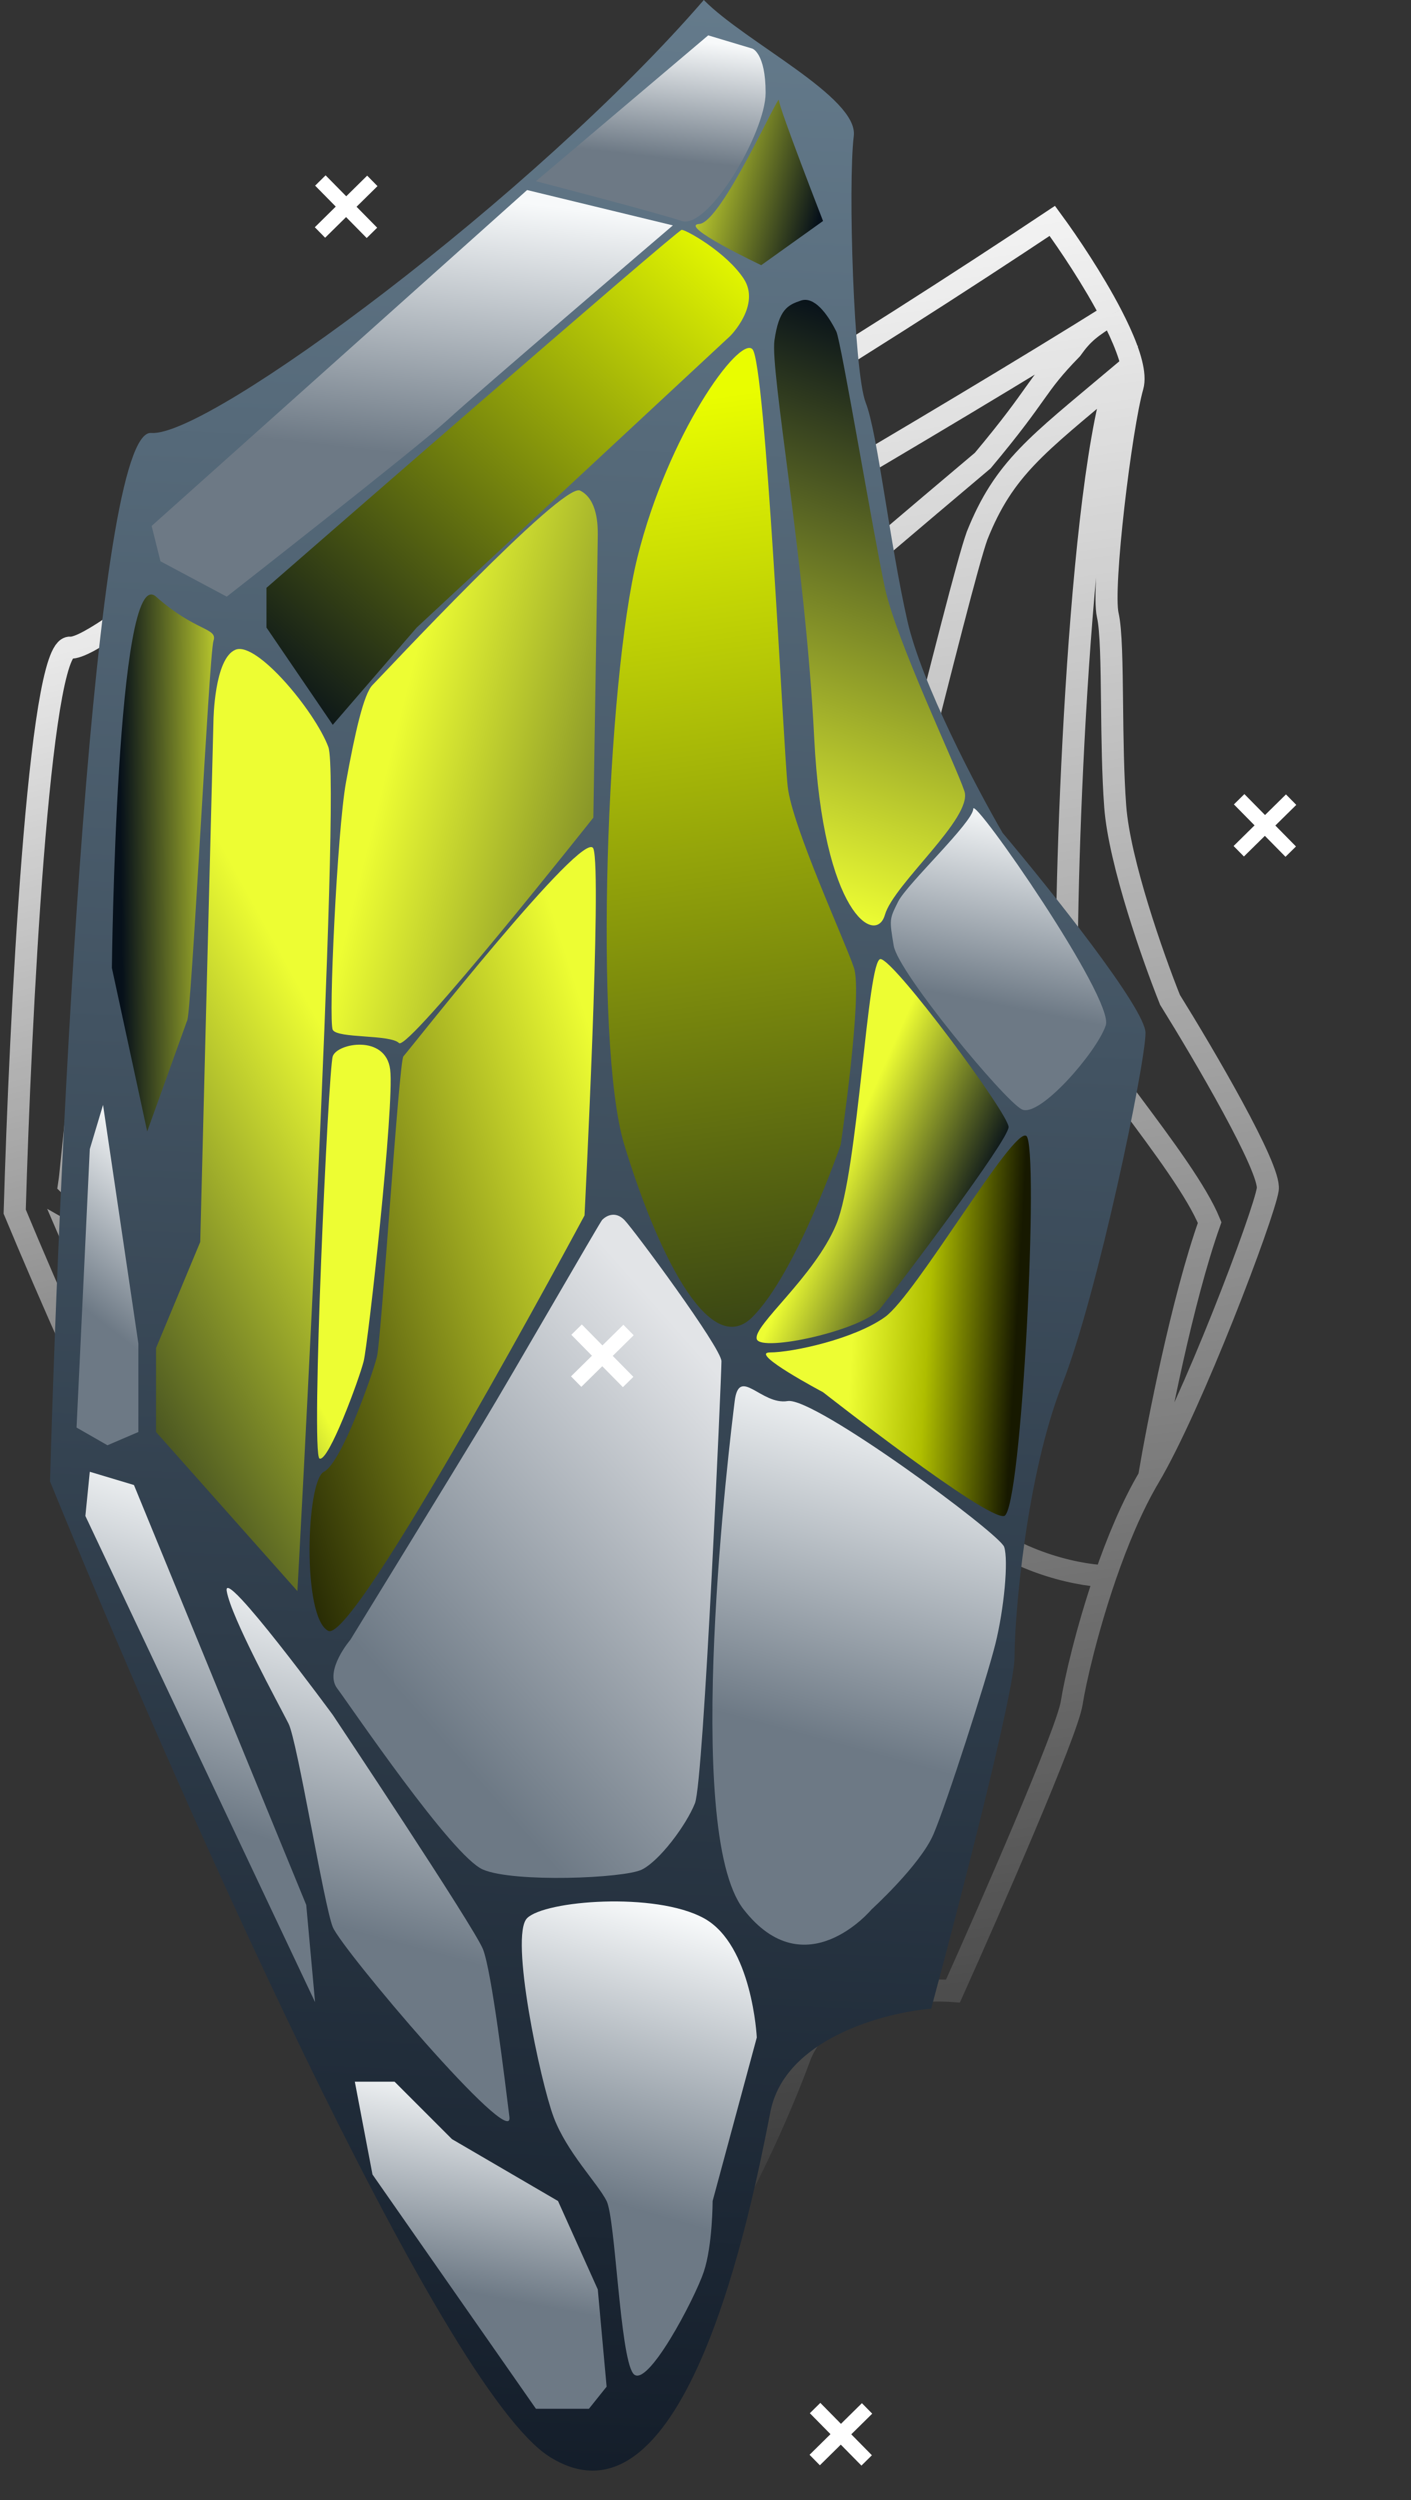 <svg xmlns="http://www.w3.org/2000/svg" width="96" height="170" viewBox="0 0 96 170" fill="none">
  <rect x="0" y="0" width="96" height="170" fill="#333333" stroke="none"/>
  <path d="M78.176 100.455C81.103 95.52 85.983 82.626 86.255 80.872C86.472 79.469 81.911 71.698 79.603 67.987C78.477 65.179 76.155 58.616 75.876 54.837C75.715 52.67 75.686 50.145 75.66 47.867C75.63 45.18 75.603 42.835 75.369 41.827C74.937 39.964 76.27 29.035 77.056 26.283C77.29 25.467 76.886 24.099 76.18 22.555C76.006 22.175 75.813 21.784 75.608 21.388M78.176 100.455C78.784 96.837 80.46 88.308 82.301 83.133C81.441 81.028 79.139 77.942 76.951 75.007M78.176 100.455C77.022 102.401 76.02 104.816 75.205 107.179M75.608 21.388C74.395 19.054 72.716 16.546 71.595 15.019C60.077 22.694 36.207 37.843 32.873 37.039C29.538 36.235 21.227 76.545 17.488 96.8C21.98 115.098 32.43 152.926 38.295 157.858C40.561 159.763 41.985 159.782 44.034 158.029L44.036 158.027M75.608 21.388C64.583 28.302 41.58 41.7 38.797 42.986C38.762 45.957 40.818 52.22 42.771 52.223C43.876 50.67 66.865 31.317 66.865 31.317C70.85 26.553 70.352 26.357 72.906 23.738C73.684 22.642 74.224 22.252 75.608 21.388ZM76.951 75.007C76.873 74.902 76.794 74.797 76.716 74.692M76.951 75.007L76.716 74.692M75.205 107.179C73.954 110.81 73.146 114.317 72.915 115.805C72.611 117.769 67.403 129.679 64.837 135.388C61.986 135.186 55.909 135.801 54.413 139.88L54.37 139.996C53.268 143 50.01 150.74 46.347 155.513M75.205 107.179C73.217 107.111 68.433 106.13 65.209 102.757C63.683 101.161 62.39 100.138 61.766 99.563C63.644 95.292 70.825 78.409 73.595 70.327C74.427 71.61 75.547 73.124 76.716 74.692M44.036 158.027C43.951 157.627 43.7 157.284 43.449 156.941C43.416 156.9 43.13 156.635 43.096 156.592C41.328 152.963 41.349 133.199 40.144 127.234C41.424 126.824 50.472 127.313 54.405 129.461C54.56 130.204 54.716 130.946 54.904 132.053C54.958 132.365 55.031 132.687 55.104 133.008C55.44 134.488 55.777 135.973 54.198 136.613C52.276 137.393 50.596 138.929 49.918 140.979C49.699 141.644 49.305 142.697 48.864 143.877C47.945 146.335 46.821 149.344 46.637 150.529C46.42 151.932 46.353 154.437 46.347 155.513M44.036 158.027C44.813 157.361 45.589 156.501 46.347 155.513M23.367 101.246L23.366 101.24M23.367 101.246C23.367 101.244 23.366 101.242 23.366 101.24M23.367 101.246L23.369 101.25M23.367 101.246C23.368 101.248 23.368 101.249 23.369 101.25M23.366 101.24C23.254 100.814 23.16 100.457 23.09 100.183C26.044 102.509 32.004 111.071 33.828 115.003C36.108 119.918 37.337 123.758 38.316 127.255C38.672 128.526 41.817 143.915 41.692 154.54C41.132 153.667 40.284 152.324 40.032 151.302C38.925 146.82 35.274 140.148 32.226 136.566C29.178 132.984 27.704 123.888 27.112 118.408C26.648 114.118 24.86 106.981 23.78 102.827C23.627 102.236 23.488 101.706 23.369 101.252L23.369 101.25M33.481 97.614C33.092 99.35 32.533 105.999 33.334 106.411C33.968 106.736 41.974 95.513 47.862 88.589C53.029 86.044 55.605 92.222 56.358 93.251C56.992 94.119 59.511 98.605 60.539 100.894C57.887 110.029 53.626 125.225 53.906 126.869C50.385 126.649 42.622 126.158 39.734 125.954C35.752 117.258 26.988 98.852 23.794 94.791C23.903 94.442 23.999 94.129 24.068 93.868C29.271 74.078 33.408 57.909 35.589 49.281C36.835 48.011 40.019 51.488 42.6 52.496C40.947 58.307 35.727 84.517 33.481 97.614ZM72.646 68.706C72.181 69.848 70.763 76.931 68.777 81.794C67.233 85.573 63.577 93.761 61.123 98.891C58.691 96.725 55.839 86.784 55.567 84.613C55.349 82.876 55.947 77.474 56.272 74.99C59.186 65.447 65.234 39.884 66.477 36.427C68.304 31.844 70.566 30.248 75.942 25.729C73.167 34.52 72.317 63.843 72.646 68.706Z" stroke="url(#paint0_linear_69_214)" stroke-width="1.5"/>
  <path d="M38.763 78.843C40.096 75.518 41.873 67.094 41.873 65.986C41.873 65.099 38.319 60.739 36.542 58.67C35.579 57.044 33.521 53.217 32.988 50.911C32.682 49.589 32.423 48.034 32.189 46.631C31.913 44.975 31.673 43.531 31.433 42.931C30.988 41.822 30.766 34.95 30.988 33.177C31.054 32.651 30.675 31.845 30.092 30.96C29.948 30.742 29.792 30.519 29.628 30.295M38.763 78.843C38.792 76.553 39.011 71.129 39.652 67.759C38.92 66.542 37.207 64.858 35.577 63.256M38.763 78.843C38.238 80.154 37.85 81.741 37.574 83.277M29.628 30.295C28.657 28.97 27.383 27.583 26.546 26.748C20.178 32.586 6.909 44.217 4.776 44.039C2.644 43.862 1.37 69.533 1 82.39C5.517 93.253 15.572 115.598 19.659 118.081C21.238 119.04 22.118 118.916 23.214 117.638L23.215 117.636M29.628 30.295C23.491 35.615 10.589 46.083 8.997 47.143C9.259 48.98 11.124 52.648 12.329 52.463C12.862 51.399 25.186 37.258 25.186 37.258C27.188 33.937 26.862 33.863 28.186 32.003C28.561 31.252 28.857 30.96 29.628 30.295ZM35.577 63.256C35.519 63.198 35.461 63.141 35.402 63.084M35.577 63.256L35.402 63.084M37.574 83.277C37.149 85.638 36.986 87.879 36.986 88.819C36.986 90.061 34.913 97.908 33.876 101.677C32.099 101.825 28.412 102.785 27.878 105.445L27.863 105.522C27.471 107.481 26.201 112.569 24.399 115.865M37.574 83.277C36.341 83.425 33.298 83.277 30.988 81.504C29.896 80.665 29.001 80.157 28.561 79.862C29.311 77.047 32.125 65.941 33.061 60.689C33.697 61.401 34.532 62.228 35.402 63.084M23.215 117.636C23.124 117.398 22.936 117.211 22.749 117.023C22.725 117 22.523 116.864 22.498 116.841C21.061 114.771 19.187 102.571 17.874 99.005C18.624 98.63 24.249 98.067 26.879 99.017C27.045 99.46 27.212 99.903 27.434 100.568C27.497 100.756 27.573 100.947 27.648 101.139C27.997 102.02 28.347 102.904 27.434 103.45C26.323 104.115 25.435 105.224 25.213 106.554C25.141 106.985 24.999 107.672 24.84 108.442C24.508 110.048 24.102 112.012 24.102 112.761C24.102 113.648 24.3 115.199 24.399 115.865M23.215 117.636C23.63 117.152 24.026 116.546 24.399 115.865M5.049 84.572L5.047 84.568M5.049 84.572C5.049 84.571 5.048 84.569 5.047 84.568M5.049 84.572L5.05 84.574L5.051 84.576C5.167 84.844 5.304 85.158 5.455 85.508C6.517 87.968 8.301 92.201 8.997 94.805C9.885 98.13 11.662 103.603 13.884 105.522C16.105 107.441 18.993 111.209 20.104 113.869C20.357 114.476 21.008 115.224 21.436 115.709C20.499 109.14 17.09 99.944 16.749 99.193C15.812 97.129 14.687 94.876 12.812 92.061C11.312 89.809 6.82 85.095 4.776 83.942C4.846 84.105 4.938 84.316 5.047 84.568M10.937 81.363C10.863 82.472 11.154 86.629 11.687 86.806C12.108 86.946 15.972 79.254 18.941 74.419C21.884 72.355 24.061 75.921 24.624 76.484C25.098 76.958 27.079 79.487 27.932 80.8C27.169 86.692 25.994 96.477 26.323 97.465C24.132 97.665 19.299 98.105 17.499 98.255C14.213 93.269 7.052 82.748 4.696 80.548C4.729 80.322 4.759 80.119 4.776 79.952C6.094 67.241 7.1 56.867 7.621 51.334C8.267 50.431 10.562 52.273 12.249 52.648C11.786 56.392 11.071 73.066 10.937 81.363ZM32.321 59.779C32.144 60.528 31.946 65.035 31.186 68.225C30.595 70.705 29.124 76.108 28.101 79.508C26.394 78.404 23.686 72.542 23.311 71.228C23.011 70.177 22.864 66.787 22.827 65.223C23.712 59.054 24.999 42.701 25.435 40.449C26.124 37.446 27.366 36.245 30.249 32.941C29.377 38.632 31.654 56.81 32.321 59.779Z" stroke="url(#paint1_linear_69_214)" stroke-width="1.5"/>
  <path d="M10.29 29.439C14.179 29.769 36.463 13.224 47.884 0C50.719 2.885 58.413 6.609 58.089 9.246C57.684 12.543 58.089 25.318 58.899 27.379C59.709 29.439 60.519 36.857 61.735 42.215C62.707 46.501 66.46 53.616 68.216 56.638C71.456 60.485 77.937 68.589 77.937 70.238C77.937 72.298 74.697 87.958 72.266 94.14C69.836 100.321 69.026 109.8 69.026 112.685C69.026 114.992 65.245 129.581 63.355 136.587C60.114 136.861 53.39 138.647 52.418 143.592L52.39 143.734C51.136 150.118 46.677 172.809 37.43 167.082C29.977 162.467 11.641 120.927 3.404 100.733C4.079 76.831 6.402 29.11 10.29 29.439Z" fill="url(#paint2_linear_69_214)"/>
  <path d="M26.546 72.73C26.245 70.326 22.939 70.927 22.639 71.828C22.338 72.73 21.136 98.877 21.737 99.177C22.338 99.478 24.442 93.767 24.742 92.565C25.043 91.363 26.846 75.134 26.546 72.73Z" fill="url(#paint3_linear_69_214)"/>
  <path d="M20.835 129.531L21.436 136.143L5.809 103.084L6.109 100.079L9.114 100.98L20.835 129.531Z" fill="url(#paint4_linear_69_214)"/>
  <path d="M26.846 141.553H24.141L25.343 147.864L36.463 163.793H40.07L41.272 162.29L40.671 155.678L37.966 149.667L30.753 145.46L26.846 141.553Z" fill="url(#paint5_linear_69_214)"/>
  <path d="M60.206 89.56C58.102 91.063 53.895 91.964 52.392 91.964C50.889 91.964 55.998 94.669 55.998 94.669C55.998 94.669 67.118 103.385 68.32 103.084C69.522 102.784 70.725 77.839 69.823 77.238C68.921 76.637 62.31 88.057 60.206 89.56Z" fill="url(#paint6_linear_69_214)"/>
  <path d="M68.32 105.188C68.02 104.286 55.397 94.97 53.594 95.27C51.791 95.571 50.288 92.866 49.987 95.27C49.687 97.674 46.381 124.422 50.589 129.832C54.796 135.241 59.304 129.832 59.304 129.832C59.304 129.832 62.61 126.826 63.512 124.723C64.413 122.619 67.118 114.204 67.719 111.8C68.32 109.395 68.621 106.089 68.32 105.188Z" fill="url(#paint7_linear_69_214)"/>
  <path d="M47.884 130.433C44.578 128.63 37.065 129.231 35.862 130.433C34.66 131.635 36.764 141.553 37.666 143.957C38.567 146.361 40.671 148.465 41.272 149.667C41.873 150.869 42.173 160.186 43.075 161.388C43.977 162.59 47.283 156.279 47.884 154.476C48.485 152.673 48.485 149.667 48.485 149.667L51.49 138.547C51.49 138.547 51.19 132.236 47.884 130.433Z" fill="url(#paint8_linear_69_214)"/>
  <path d="M9.415 91.363L7.011 75.134L6.109 78.14L5.208 97.073L7.311 98.276L9.415 97.374V91.363Z" fill="url(#paint9_linear_69_214)"/>
  <path d="M19.633 117.209C19.032 116.007 15.726 109.996 15.426 108.193C15.125 106.39 22.639 116.608 22.639 116.608C22.639 116.608 32.256 131.034 32.857 132.537C33.458 134.039 34.36 141.553 34.66 143.957C34.961 146.361 23.24 132.537 22.639 131.034C22.038 129.531 20.234 118.411 19.633 117.209Z" fill="url(#paint10_linear_69_214)"/>
  <path d="M49.086 92.566C49.086 91.664 43.075 83.549 42.474 82.948C41.873 82.347 41.272 82.648 40.971 82.948C40.823 83.097 34.855 93.467 32.857 96.773C30.859 100.079 23.841 111.499 23.841 111.499C23.841 111.499 22.038 113.603 22.939 114.805C23.841 116.007 30.753 126.226 32.857 127.127C34.961 128.029 42.474 127.728 43.676 127.127C44.878 126.526 46.682 124.122 47.283 122.619C47.884 121.117 49.086 93.467 49.086 92.566Z" fill="url(#paint11_linear_69_214)"/>
  <path d="M56.9 83.249C58.403 79.642 59.004 65.216 59.905 65.216C60.807 65.216 68.621 75.735 68.621 76.637C68.621 77.538 61.107 87.456 59.905 88.959C58.703 90.462 51.791 91.964 51.49 91.063C51.19 90.161 55.397 86.855 56.9 83.249Z" fill="url(#paint12_linear_69_214)"/>
  <path d="M61.107 61.309C61.708 60.107 66.216 55.9 66.216 54.998C66.216 54.096 75.834 67.921 75.233 69.724C74.631 71.528 70.725 76.036 69.522 75.435C68.32 74.834 61.107 66.118 60.807 64.315C60.506 62.512 60.506 62.512 61.107 61.309Z" fill="url(#paint13_linear_69_214)"/>
  <path d="M7.612 65.817C7.612 65.817 7.912 38.168 10.617 40.572C13.322 42.977 14.825 42.676 14.524 43.578C14.224 44.479 13.004 69.451 12.721 69.424L10.016 76.937L7.612 65.817Z" fill="url(#paint14_linear_69_214)"/>
  <path d="M35.862 12.923L45.78 15.327C45.78 15.327 32.406 26.748 30.453 28.551C28.499 30.354 15.426 40.572 15.426 40.572L10.918 38.168L10.317 35.764L35.862 12.923Z" fill="url(#paint15_linear_69_214)"/>
  <path d="M23.54 53.195C22.939 56.501 22.338 69.424 22.639 70.025C22.939 70.626 26.546 70.326 27.147 70.927C27.748 71.528 40.37 55.599 40.37 55.599C40.37 55.599 40.671 36.966 40.671 36.365C40.671 35.764 40.671 33.961 39.469 33.359C38.267 32.758 25.945 45.982 25.344 46.583C24.742 47.184 24.141 49.889 23.54 53.195Z" fill="url(#paint16_linear_69_214)"/>
  <path d="M54.496 20.437C53.594 20.737 52.993 21.038 52.692 23.141C52.392 25.245 54.796 38.168 55.397 50.19C55.998 62.211 59.605 64.315 60.206 62.211C60.807 60.107 66.216 55.599 65.615 53.796C65.014 51.993 60.985 43.578 60.206 39.971C59.427 36.365 57.221 23.183 56.9 22.54C56.299 21.338 55.397 20.136 54.496 20.437Z" fill="url(#paint17_linear_69_214)"/>
  <path d="M18.131 39.971C18.131 39.971 46.081 15.628 46.381 15.628C46.682 15.628 49.386 17.131 50.589 18.934C51.791 20.737 49.687 22.841 49.687 22.841L28.349 42.676L22.639 49.288L18.131 42.676V39.971Z" fill="url(#paint18_linear_69_214)"/>
  <path d="M43.376 37.868C45.479 29.453 50.288 22.841 51.19 23.742C52.091 24.644 53.293 50.791 53.594 53.495C53.894 56.2 57.501 64.014 58.102 65.817C58.703 67.621 57.2 77.839 57.2 77.839C57.2 77.839 54.195 86.555 51.19 89.56C48.184 92.565 44.578 84.751 42.474 77.839C40.37 70.927 41.272 46.283 43.376 37.868Z" fill="url(#paint19_linear_69_214)"/>
  <path d="M27.447 71.828C27.748 71.528 39.769 56.2 40.37 57.703C40.971 59.206 39.769 82.648 39.769 82.648C39.769 82.648 24.141 111.8 22.338 110.898C20.535 109.997 20.835 100.68 22.038 100.079C23.24 99.478 25.343 93.467 25.644 92.265C25.945 91.063 27.147 72.129 27.447 71.828Z" fill="url(#paint20_linear_69_214)"/>
  <path d="M22.338 50.791C21.436 48.386 17.48 43.598 16.027 44.179C14.573 44.76 14.524 48.988 14.524 48.988L13.623 84.451L10.617 91.664V97.374L20.234 108.193C20.234 108.193 23.24 53.195 22.338 50.791Z" fill="url(#paint21_linear_69_214)"/>
  <path d="M48.184 2.404L36.463 12.322C36.463 12.322 44.578 14.426 46.381 15.027C48.184 15.628 52.091 9.016 52.091 6.311C52.091 3.606 51.19 3.306 51.19 3.306L48.184 2.404Z" fill="url(#paint22_linear_69_214)"/>
  <path d="M47.583 15.227C49.086 15.127 52.993 6.311 52.993 6.812C52.993 7.313 55.998 15.027 55.998 15.027L51.791 18.032C51.791 18.032 46.081 15.328 47.583 15.227Z" fill="url(#paint23_linear_69_214)"/>
  <path d="M21.77 15.809L25.332 12.3M25.305 15.835L21.797 12.273" stroke="white"/>
  <path d="M55.43 167.279L58.992 163.77M58.965 167.306L55.456 163.744" stroke="white"/>
  <path d="M84.281 57.884L87.844 54.375M87.817 57.91L84.308 54.348" stroke="white"/>
  <path d="M39.201 93.948L42.763 90.439M42.736 93.975L39.228 90.413" stroke="white"/>
  <defs>
    <linearGradient id="paint0_linear_69_214" x1="56.965" y1="7.735" x2="77.945" y2="152.361" gradientUnits="userSpaceOnUse">
      <stop stop-color="white"/>
      <stop offset="1" stop-color="white" stop-opacity="0"/>
    </linearGradient>
    <linearGradient id="paint1_linear_69_214" x1="7.708" y1="32.083" x2="31.917" y2="128.917" gradientUnits="userSpaceOnUse">
      <stop stop-color="white"/>
      <stop offset="1" stop-color="white" stop-opacity="0"/>
    </linearGradient>
    <linearGradient id="paint2_linear_69_214" x1="43.875" y1="-10.208" x2="35.125" y2="192.792" gradientUnits="userSpaceOnUse">
      <stop stop-color="#698091"/>
      <stop offset="1" stop-color="#08101C"/>
    </linearGradient>
    <linearGradient id="paint3_linear_69_214" x1="22.292" y1="96.538" x2="10.576" y2="102.833" gradientUnits="userSpaceOnUse">
      <stop stop-color="#EDFD33"/>
      <stop offset="1" stop-color="#091929"/>
    </linearGradient>
    <linearGradient id="paint4_linear_69_214" x1="7.39" y1="98.071" x2="0.423" y2="119.234" gradientUnits="userSpaceOnUse">
      <stop stop-color="#F7F9FA"/>
      <stop offset="1" stop-color="#6D7985"/>
    </linearGradient>
    <linearGradient id="paint5_linear_69_214" x1="25.875" y1="140.315" x2="23.285" y2="154.3" gradientUnits="userSpaceOnUse">
      <stop stop-color="#F7F9FA"/>
      <stop offset="1" stop-color="#6D7985"/>
    </linearGradient>
    <linearGradient id="paint6_linear_69_214" x1="57.801" y1="94.068" x2="68.941" y2="94.683" gradientUnits="userSpaceOnUse">
      <stop stop-color="#EDFD33"/>
      <stop offset="0.458" stop-color="#AFBE00"/>
      <stop offset="1" stop-color="#171900"/>
    </linearGradient>
    <linearGradient id="paint7_linear_69_214" x1="50.491" y1="92.152" x2="44.25" y2="115.155" gradientUnits="userSpaceOnUse">
      <stop stop-color="#F7F9FA"/>
      <stop offset="1" stop-color="#6D7985"/>
    </linearGradient>
    <linearGradient id="paint8_linear_69_214" x1="37.119" y1="127.5" x2="31.546" y2="146.869" gradientUnits="userSpaceOnUse">
      <stop stop-color="#F7F9FA"/>
      <stop offset="1" stop-color="#6D7985"/>
    </linearGradient>
    <linearGradient id="paint9_linear_69_214" x1="5.633" y1="73.846" x2="-1.676" y2="83.161" gradientUnits="userSpaceOnUse">
      <stop stop-color="#F7F9FA"/>
      <stop offset="1" stop-color="#6D7985"/>
    </linearGradient>
    <linearGradient id="paint10_linear_69_214" x1="17.365" y1="105.962" x2="11.455" y2="127.955" gradientUnits="userSpaceOnUse">
      <stop stop-color="#F7F9FA"/>
      <stop offset="1" stop-color="#6D7985"/>
    </linearGradient>
    <linearGradient id="paint11_linear_69_214" x1="39.619" y1="83" x2="16.721" y2="103.302" gradientUnits="userSpaceOnUse">
      <stop stop-color="#E2E4E7"/>
      <stop offset="1" stop-color="#6D7985"/>
    </linearGradient>
    <linearGradient id="paint12_linear_69_214" x1="60.119" y1="72.5" x2="69.119" y2="76.5" gradientUnits="userSpaceOnUse">
      <stop stop-color="#EDFD33"/>
      <stop offset="1" stop-color="#06101A"/>
    </linearGradient>
    <linearGradient id="paint13_linear_69_214" x1="62.092" y1="53.813" x2="59.524" y2="66.655" gradientUnits="userSpaceOnUse">
      <stop stop-color="#F7F9FA"/>
      <stop offset="1" stop-color="#6D7985"/>
    </linearGradient>
    <linearGradient id="paint14_linear_69_214" x1="8.375" y1="73.389" x2="16.889" y2="73.307" gradientUnits="userSpaceOnUse">
      <stop stop-color="#06101A"/>
      <stop offset="1" stop-color="#EDFD33"/>
    </linearGradient>
    <linearGradient id="paint15_linear_69_214" x1="13.906" y1="11.384" x2="11.93" y2="29.148" gradientUnits="userSpaceOnUse">
      <stop stop-color="#F7F9FA"/>
      <stop offset="1" stop-color="#6D7985"/>
    </linearGradient>
    <linearGradient id="paint16_linear_69_214" x1="27.619" y1="47" x2="59.619" y2="55" gradientUnits="userSpaceOnUse">
      <stop stop-color="#EDFD33"/>
      <stop offset="1" stop-color="#06101A"/>
    </linearGradient>
    <linearGradient id="paint17_linear_69_214" x1="59.119" y1="63" x2="72.566" y2="25.758" gradientUnits="userSpaceOnUse">
      <stop stop-color="#EDFD33"/>
      <stop offset="0.987" stop-color="#06101A"/>
    </linearGradient>
    <linearGradient id="paint18_linear_69_214" x1="23.119" y1="52" x2="52.963" y2="18.683" gradientUnits="userSpaceOnUse">
      <stop stop-color="#06101A"/>
      <stop offset="1" stop-color="#E9FD00"/>
    </linearGradient>
    <linearGradient id="paint19_linear_69_214" x1="44.619" y1="27.5" x2="56.119" y2="108.5" gradientUnits="userSpaceOnUse">
      <stop stop-color="#E9FD00"/>
      <stop offset="1" stop-color="#06101A"/>
    </linearGradient>
    <linearGradient id="paint20_linear_69_214" x1="22.619" y1="122" x2="53.656" y2="112.042" gradientUnits="userSpaceOnUse">
      <stop stop-color="#171900"/>
      <stop offset="1" stop-color="#EDFD33"/>
    </linearGradient>
    <linearGradient id="paint21_linear_69_214" x1="28.619" y1="82" x2="-0.381" y2="98" gradientUnits="userSpaceOnUse">
      <stop stop-color="#EDFD33"/>
      <stop offset="1" stop-color="#06101A"/>
    </linearGradient>
    <linearGradient id="paint22_linear_69_214" x1="38.045" y1="1.7" x2="37.106" y2="9.826" gradientUnits="userSpaceOnUse">
      <stop stop-color="#F7F9FA"/>
      <stop offset="1" stop-color="#6D7985"/>
    </linearGradient>
    <linearGradient id="paint23_linear_69_214" x1="45.619" y1="12" x2="55.777" y2="14.648" gradientUnits="userSpaceOnUse">
      <stop stop-color="#EDFD33"/>
      <stop offset="1" stop-color="#06101A"/>
    </linearGradient>
  </defs>
</svg>